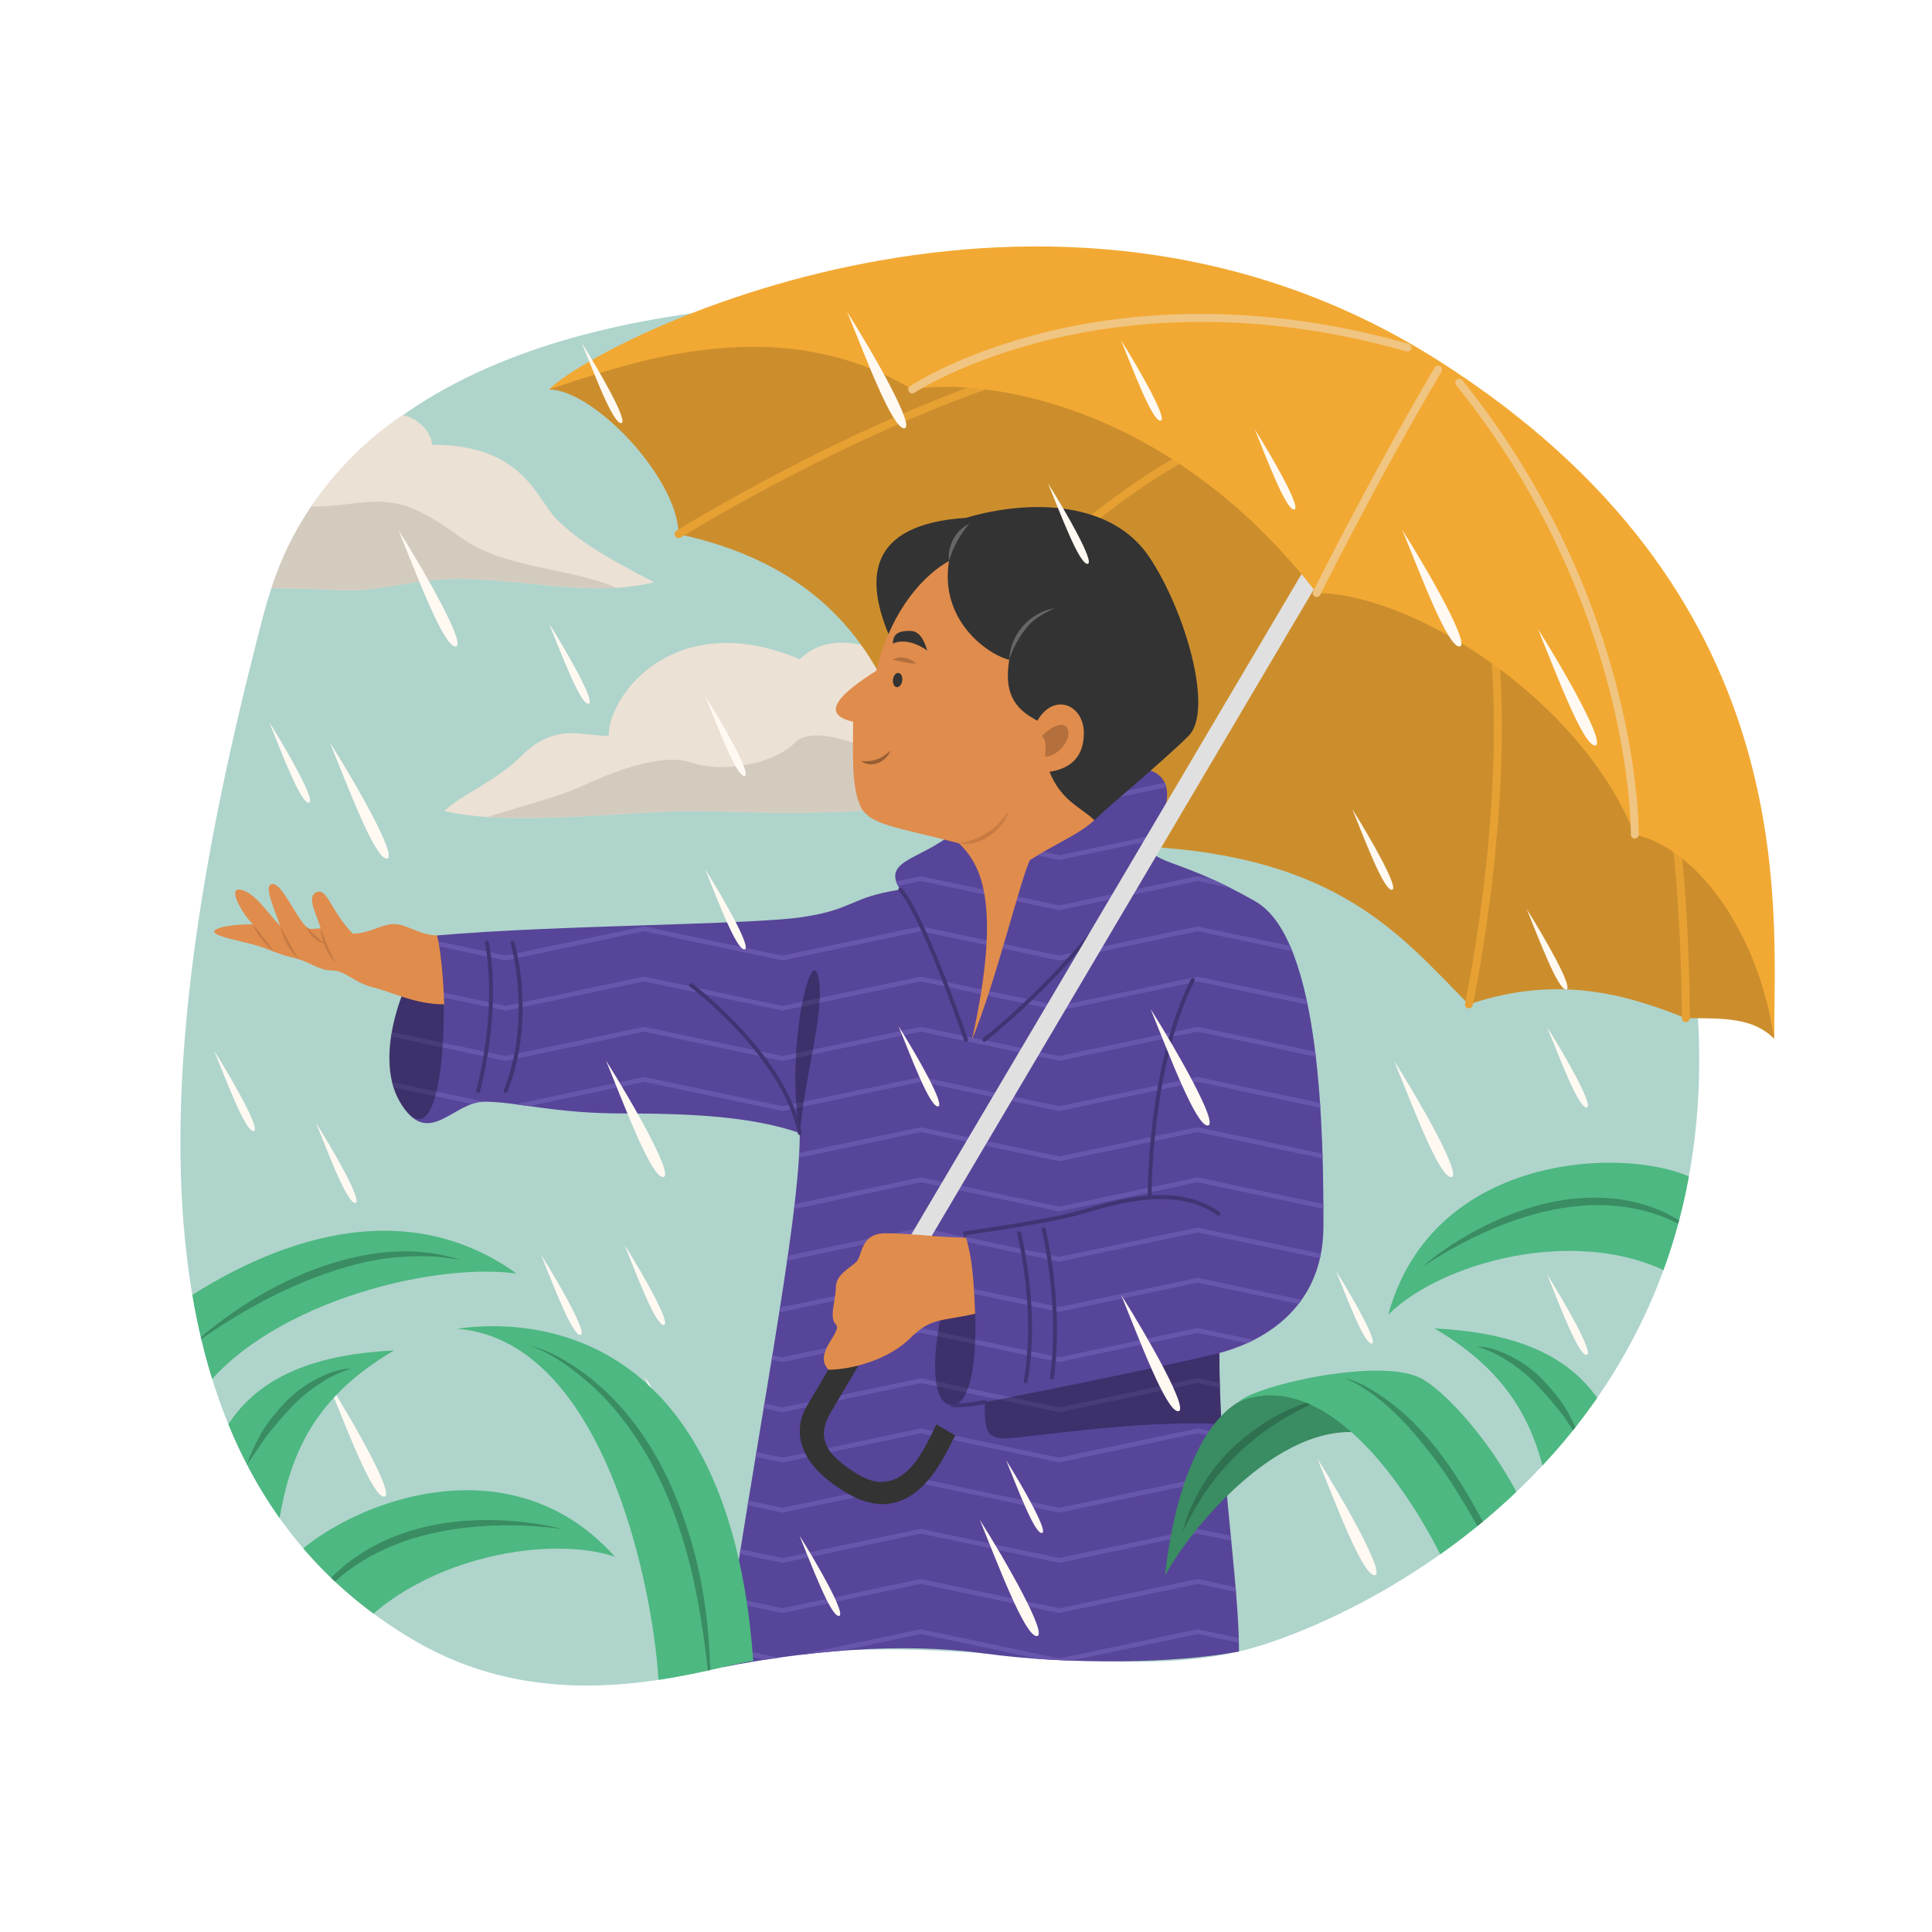 <?xml version="1.0" encoding="utf-8"?>
<!-- Generator: Adobe Illustrator 27.5.0, SVG Export Plug-In . SVG Version: 6.00 Build 0)  -->
<svg version="1.1" xmlns="http://www.w3.org/2000/svg" xmlns:xlink="http://www.w3.org/1999/xlink" x="0px" y="0px"
	 viewBox="0 0 500 500" style="enable-background:new 0 0 500 500;" xml:space="preserve">
<g id="BACKGROUND">
	<rect style="fill:#FFFFFF;" width="500" height="500"/>
</g>
<g id="OBJECTS">
	<g>
		<path style="fill:#AFD4CC;" d="M226.635,78.023c-60.122,0-140.568,12.823-158.448,81.059
			c-26.642,101.675-42.446,217.941,39.205,265.574c28.788,16.795,58.652,11.742,79.604,6.811
			c51.835-12.196,95.548,4.767,133.656-4.065c31.22-7.235,158.045-64.364,107.227-223.016
			C377.06,45.736,282.539,78.023,226.635,78.023z"/>
		<g>
			<g>
				<path style="fill:#EBE1D4;" d="M114.966,209.9c3.868-3.869,13.617-7.917,19.795-14.096c8.875-8.874,15.307-5.362,22.76-5.362
					c0-11.032,17.618-33.354,49.464-19.822c12.545-12.545,41.555,3.091,47.731,36.527c-41.633,4.786-59.25,2.753-75.85,2.753
					C162.264,209.9,132.038,213.966,114.966,209.9z"/>
				<path style="fill:#D4CBBF;" d="M246.807,208.005c-15.989-13.892-35.6-21.287-40.962-15.925
					c-5.889,5.889-18.849,7.996-26.979,5.256c-8.131-2.741-21.683,3.078-28.319,6.128c-5.964,2.739-16.629,5.479-24.325,7.972
					c17.058,1.1,39.272-1.535,52.645-1.535C194.373,209.9,210.776,211.673,246.807,208.005z"/>
			</g>
			<g>
				<path style="fill:#EBE1D4;" d="M169.326,150.695c-13.423-6.859-20.031-11.095-25.282-16.345
					c-5.251-5.251-8.469-19.252-32.185-19.252c-0.581-4.294-4.456-7.089-7.676-7.673c-11.963,7.952-27.039,23.029-33.93,44.813
					c23.039,0,16.407,1.927,37.138-1.543C128.121,147.224,149.548,155.52,169.326,150.695z"/>
				<path style="fill:#D4CBBF;" d="M119.409,139.21c-12.451-8.945-17.024-10.365-28.713-8.841c-3.63,0.474-6.845,0.767-10.144,0.691
					c-4.156,6.151-7.777,13.212-10.299,21.178c23.039,0,16.407,1.927,37.138-1.543c17.333-2.902,35.153,2.417,52.091,1.419
					C147.47,146.884,130.511,147.189,119.409,139.21z"/>
			</g>
		</g>
		<g>
			<g>
				<path style="fill:#CC8E2D;" d="M142.054,100.804c16.262-9.485,50.141-29.136,139.584-17.956
					c65.048,31.508,118.236,60.982,143.646,86.392c21.683,42.686,33.88,56.916,33.88,99.604c-5.422-5.42-12.705-5.336-22.869-5.336
					c-12.958-5.082-31.761-11.942-56.153-3.557c-17.405-17.405-33.286-38.368-84.613-40.909
					c-16.262-16.262-34.048-34.557-63.018-34.557c-5.59-12.196-16.262-37.605-56.916-46.245
					C175.594,124.011,153.742,100.804,142.054,100.804z"/>
				<g>
					<path style="fill:#E7A133;" d="M175.594,139.256c-0.339,0-0.67-0.169-0.863-0.478c-0.296-0.477-0.151-1.104,0.324-1.4
						c0.469-0.293,47.377-29.423,92.234-42.71c0.54-0.16,1.103,0.148,1.265,0.686c0.158,0.539-0.149,1.104-0.688,1.264
						c-44.594,13.21-91.268,42.193-91.734,42.485C175.965,139.206,175.779,139.256,175.594,139.256z"/>
					<path style="fill:#E7A133;" d="M380.142,260.966c-0.07,0-0.144-0.007-0.215-0.022c-0.55-0.118-0.898-0.659-0.78-1.208
						c0.125-0.576,12.33-58.081,5.326-102.06c-0.087-0.555,0.29-1.076,0.844-1.164c0.565-0.09,1.076,0.291,1.163,0.845
						c7.064,44.359-5.221,102.229-5.346,102.808C381.03,260.641,380.609,260.966,380.142,260.966z"/>
					<path style="fill:#E7A133;" d="M232.509,185.501c-0.222,0-0.443-0.071-0.63-0.22c-0.44-0.348-0.515-0.986-0.167-1.427
						c0.398-0.504,40.255-50.539,80.656-69.818c0.506-0.242,1.113-0.026,1.355,0.479c0.242,0.507,0.026,1.113-0.479,1.355
						c-39.971,19.074-79.542,68.744-79.938,69.243C233.106,185.369,232.809,185.501,232.509,185.501z"/>
					<path style="fill:#E7A133;" d="M436.295,264.523c-0.562,0-1.016-0.455-1.016-1.017c0-0.45-0.071-45.314-6.057-65.392
						c-0.161-0.538,0.145-1.104,0.683-1.265c0.546-0.161,1.105,0.145,1.265,0.684c6.072,20.362,6.142,64.12,6.142,65.973
						C437.311,264.068,436.857,264.523,436.295,264.523z"/>
				</g>
			</g>
			<g>
				<g>
					<g>
						<path style="fill:#574599;" d="M248.234,214.093c-8.449,8.448-20.582,8.004-15.246,16.135
							c-13.213,2.032-11.774,5.082-25.325,7.114c-13.551,2.033-63.692,2.033-94.522,4.743c-7.792,7.792-16.961,30.491-9.666,43.026
							c7.295,12.535,13.731,0,21.863,0c8.131,0,18.294,3.049,35.572,3.049c17.278,0,33.539,0.679,46.075,5.082
							c0,23.377-11.349,78.261-19.988,138.226c20.836-4.065,45.482-6.607,67.719-3.557c22.233,3.049,50.183,2.541,65.936-0.509
							c0-18.294-5.082-47.261-5.082-77.243c9.656-2.541,26.934-10.502,26.934-32.862c0-22.36-0.339-74.195-17.617-84.021
							c-17.278-9.824-23.716-9.485-27.103-12.873c3.049-8.809,7.825-17.917,0.016-20.985
							C289.314,199.418,258.269,207.373,248.234,214.093z"/>
						<g>
							<defs>
								<path id="SVGID_1_" d="M248.234,214.093c-8.449,8.448-20.582,8.004-15.246,16.135c-13.213,2.032-11.774,5.082-25.325,7.114
									c-13.551,2.033-63.692,2.033-94.522,4.743c-7.792,7.792-16.961,30.491-9.666,43.026c7.295,12.535,13.731,0,21.863,0
									c8.131,0,18.294,3.049,35.572,3.049c17.278,0,33.539,0.679,46.075,5.082c0,23.377-11.349,78.261-19.988,138.226
									c20.836-4.065,45.482-6.607,67.719-3.557c22.233,3.049,50.183,2.541,65.936-0.509c0-18.294-5.082-47.261-5.082-77.243
									c9.656-2.541,26.934-10.502,26.934-32.862c0-22.36-0.339-74.195-17.617-84.021c-17.278-9.824-23.716-9.485-27.103-12.873
									c3.049-8.809,7.825-17.917,0.016-20.985C289.314,199.418,258.269,207.373,248.234,214.093z"/>
							</defs>
							<clipPath id="SVGID_00000049182091878231233220000008204987527143211938_">
								<use xlink:href="#SVGID_1_"  style="overflow:visible;"/>
							</clipPath>
							<g style="clip-path:url(#SVGID_00000049182091878231233220000008204987527143211938_);">
								<path style="fill:#6756AB;" d="M345.734,209.573c-0.042,0-0.085-0.005-0.127-0.014l-35.685-7.54l-35.684,7.54
									c-0.083,0.018-0.169,0.018-0.252,0l-35.684-7.54l-35.68,7.54c-0.083,0.018-0.169,0.018-0.252,0l-35.68-7.54l-35.678,7.54
									c-0.083,0.018-0.169,0.018-0.252,0l-35.8-7.567c-0.33-0.069-0.54-0.393-0.471-0.723c0.07-0.328,0.392-0.537,0.723-0.47
									l35.674,7.54l35.678-7.54c0.084-0.019,0.169-0.019,0.253,0l35.679,7.54l35.68-7.54c0.083-0.019,0.169-0.019,0.252,0
									l35.684,7.54l35.684-7.54c0.084-0.019,0.169-0.019,0.252,0l35.811,7.566c0.329,0.07,0.54,0.394,0.471,0.723
									C346.269,209.376,346.016,209.573,345.734,209.573z"/>
								<path style="fill:#6756AB;" d="M345.734,222.565c-0.042,0-0.085-0.004-0.127-0.014l-35.685-7.54l-35.684,7.54
									c-0.083,0.018-0.169,0.018-0.252,0l-35.684-7.54l-35.68,7.54c-0.083,0.018-0.169,0.018-0.252,0l-35.68-7.54l-35.678,7.54
									c-0.083,0.018-0.169,0.018-0.252,0l-35.8-7.566c-0.33-0.07-0.54-0.394-0.471-0.723c0.07-0.329,0.392-0.541,0.723-0.471
									l35.674,7.54l35.678-7.54c0.084-0.018,0.169-0.018,0.253,0l35.679,7.54l35.68-7.54c0.083-0.018,0.169-0.018,0.252,0
									l35.684,7.54l35.684-7.54c0.084-0.018,0.169-0.018,0.252,0l35.811,7.567c0.329,0.069,0.54,0.393,0.471,0.723
									C346.269,222.368,346.016,222.565,345.734,222.565z"/>
								<path style="fill:#6756AB;" d="M345.734,235.558c-0.042,0-0.085-0.004-0.127-0.013l-35.685-7.541l-35.684,7.541
									c-0.083,0.018-0.169,0.018-0.252,0l-35.684-7.541l-35.68,7.541c-0.083,0.018-0.169,0.018-0.252,0l-35.68-7.541
									l-35.678,7.541c-0.083,0.018-0.169,0.018-0.252,0l-35.8-7.567c-0.33-0.069-0.54-0.393-0.471-0.723
									c0.07-0.329,0.392-0.539,0.723-0.471l35.674,7.541l35.678-7.541c0.084-0.018,0.169-0.018,0.253,0l35.679,7.541l35.68-7.541
									c0.083-0.018,0.169-0.018,0.252,0l35.684,7.541l35.684-7.541c0.084-0.018,0.169-0.018,0.252,0l35.811,7.567
									c0.329,0.069,0.54,0.393,0.471,0.723C346.269,235.361,346.016,235.558,345.734,235.558z"/>
								<path style="fill:#6756AB;" d="M345.734,248.55c-0.042,0-0.085-0.005-0.127-0.014l-35.685-7.54l-35.684,7.54
									c-0.083,0.018-0.169,0.018-0.252,0l-35.684-7.54l-35.68,7.54c-0.083,0.018-0.169,0.018-0.252,0l-35.68-7.54l-35.678,7.54
									c-0.083,0.018-0.169,0.018-0.252,0l-35.8-7.567c-0.33-0.069-0.54-0.393-0.471-0.723c0.07-0.329,0.392-0.537,0.723-0.471
									l35.674,7.541l35.678-7.541c0.084-0.018,0.169-0.018,0.253,0l35.679,7.541l35.68-7.541c0.083-0.018,0.169-0.018,0.252,0
									l35.684,7.541l35.684-7.541c0.084-0.018,0.169-0.018,0.252,0l35.811,7.567c0.329,0.069,0.54,0.393,0.471,0.723
									C346.269,248.352,346.016,248.55,345.734,248.55z"/>
								<path style="fill:#6756AB;" d="M345.734,261.543c-0.042,0-0.085-0.006-0.127-0.015l-35.685-7.54l-35.684,7.54
									c-0.083,0.019-0.169,0.019-0.252,0l-35.684-7.54l-35.68,7.54c-0.083,0.019-0.169,0.019-0.252,0l-35.68-7.54l-35.678,7.54
									c-0.083,0.019-0.169,0.019-0.252,0l-35.8-7.566c-0.33-0.07-0.54-0.393-0.471-0.724c0.07-0.329,0.392-0.54,0.723-0.47
									l35.674,7.54l35.678-7.54c0.084-0.019,0.169-0.019,0.253,0l35.679,7.54l35.68-7.54c0.083-0.019,0.169-0.019,0.252,0
									l35.684,7.54l35.684-7.54c0.084-0.019,0.169-0.019,0.252,0l35.811,7.567c0.329,0.069,0.54,0.393,0.471,0.723
									C346.269,261.345,346.016,261.543,345.734,261.543z"/>
								<path style="fill:#6756AB;" d="M345.734,274.535c-0.042,0-0.085-0.005-0.127-0.014l-35.685-7.541l-35.684,7.541
									c-0.083,0.018-0.169,0.018-0.252,0l-35.684-7.541l-35.68,7.541c-0.083,0.018-0.169,0.018-0.252,0l-35.68-7.541
									l-35.678,7.541c-0.083,0.018-0.169,0.018-0.252,0l-35.8-7.567c-0.33-0.069-0.54-0.394-0.471-0.723
									c0.07-0.33,0.392-0.539,0.723-0.471l35.674,7.54l35.678-7.54c0.084-0.018,0.169-0.018,0.253,0l35.679,7.54l35.68-7.54
									c0.083-0.018,0.169-0.018,0.252,0l35.684,7.54l35.684-7.54c0.084-0.018,0.169-0.018,0.252,0l35.811,7.567
									c0.329,0.069,0.54,0.393,0.471,0.723C346.269,274.338,346.016,274.535,345.734,274.535z"/>
								<path style="fill:#6756AB;" d="M345.734,287.526c-0.042,0-0.085-0.005-0.127-0.014l-35.685-7.541l-35.684,7.541
									c-0.083,0.018-0.169,0.018-0.252,0l-35.684-7.541l-35.68,7.541c-0.083,0.018-0.169,0.018-0.252,0l-35.68-7.541
									l-35.678,7.541c-0.083,0.018-0.169,0.018-0.252,0l-35.8-7.567c-0.33-0.069-0.54-0.394-0.471-0.723
									c0.07-0.328,0.392-0.537,0.723-0.471l35.674,7.541l35.678-7.541c0.084-0.018,0.169-0.018,0.253,0l35.679,7.541l35.68-7.541
									c0.083-0.018,0.169-0.018,0.252,0l35.684,7.541l35.684-7.541c0.084-0.018,0.169-0.018,0.252,0l35.811,7.567
									c0.329,0.069,0.54,0.394,0.471,0.723C346.269,287.329,346.016,287.526,345.734,287.526z"/>
								<path style="fill:#6756AB;" d="M345.734,300.519c-0.042,0-0.085-0.005-0.127-0.014l-35.685-7.54l-35.684,7.54
									c-0.083,0.018-0.169,0.018-0.252,0l-35.684-7.54l-35.68,7.54c-0.083,0.018-0.169,0.018-0.252,0l-35.68-7.54l-35.678,7.54
									c-0.083,0.018-0.169,0.018-0.252,0l-35.8-7.567c-0.33-0.069-0.54-0.393-0.471-0.723c0.07-0.329,0.392-0.54,0.723-0.47
									l35.674,7.54l35.678-7.54c0.084-0.018,0.169-0.018,0.253,0l35.679,7.54l35.68-7.54c0.083-0.018,0.169-0.018,0.252,0
									l35.684,7.54l35.684-7.54c0.084-0.018,0.169-0.018,0.252,0l35.811,7.566c0.329,0.069,0.54,0.394,0.471,0.723
									C346.269,300.321,346.016,300.519,345.734,300.519z"/>
								<path style="fill:#6756AB;" d="M345.734,313.51c-0.042,0-0.085-0.005-0.127-0.014l-35.685-7.54l-35.684,7.54
									c-0.083,0.018-0.169,0.018-0.252,0l-35.684-7.54l-35.68,7.54c-0.083,0.018-0.169,0.018-0.252,0l-35.68-7.54l-35.678,7.54
									c-0.083,0.018-0.169,0.018-0.252,0l-35.8-7.567c-0.33-0.069-0.54-0.393-0.471-0.722c0.07-0.33,0.392-0.538,0.723-0.471
									l35.674,7.54l35.678-7.54c0.084-0.018,0.169-0.018,0.253,0l35.679,7.54l35.68-7.54c0.083-0.018,0.169-0.018,0.252,0
									l35.684,7.54l35.684-7.54c0.084-0.018,0.169-0.018,0.252,0l35.811,7.566c0.329,0.07,0.54,0.394,0.471,0.723
									C346.269,313.313,346.016,313.51,345.734,313.51z"/>
								<path style="fill:#6756AB;" d="M345.734,326.503c-0.042,0-0.085-0.005-0.127-0.015l-35.685-7.54l-35.684,7.54
									c-0.083,0.018-0.169,0.018-0.252,0l-35.684-7.54l-35.68,7.54c-0.083,0.018-0.169,0.018-0.252,0l-35.68-7.54l-35.678,7.54
									c-0.083,0.018-0.169,0.018-0.252,0l-35.8-7.566c-0.33-0.07-0.54-0.394-0.471-0.723c0.07-0.329,0.392-0.541,0.723-0.471
									l35.674,7.54l35.678-7.54c0.084-0.018,0.169-0.018,0.253,0l35.679,7.54l35.68-7.54c0.083-0.018,0.169-0.018,0.252,0
									l35.684,7.54l35.684-7.54c0.084-0.018,0.169-0.018,0.252,0l35.811,7.567c0.329,0.069,0.54,0.393,0.471,0.723
									C346.269,326.305,346.016,326.503,345.734,326.503z"/>
								<path style="fill:#6756AB;" d="M345.734,339.495c-0.042,0-0.085-0.005-0.127-0.014l-35.685-7.541l-35.684,7.541
									c-0.083,0.018-0.169,0.018-0.252,0l-35.684-7.541l-35.68,7.541c-0.083,0.018-0.169,0.018-0.252,0l-35.68-7.541
									l-35.678,7.541c-0.083,0.018-0.169,0.018-0.252,0l-35.8-7.567c-0.33-0.069-0.54-0.394-0.471-0.723
									c0.07-0.33,0.392-0.54,0.723-0.471l35.674,7.541l35.678-7.541c0.084-0.018,0.169-0.018,0.253,0l35.679,7.541l35.68-7.541
									c0.083-0.018,0.169-0.018,0.252,0l35.684,7.541l35.684-7.541c0.084-0.018,0.169-0.018,0.252,0l35.811,7.567
									c0.329,0.069,0.54,0.393,0.471,0.723C346.269,339.298,346.016,339.495,345.734,339.495z"/>
								<path style="fill:#6756AB;" d="M345.734,352.486c-0.042,0-0.085-0.005-0.127-0.014l-35.685-7.541l-35.684,7.541
									c-0.083,0.018-0.169,0.018-0.252,0l-35.684-7.541l-35.68,7.541c-0.083,0.018-0.169,0.018-0.252,0l-35.68-7.541
									l-35.678,7.541c-0.083,0.018-0.169,0.018-0.252,0l-35.8-7.567c-0.33-0.069-0.54-0.393-0.471-0.723
									c0.07-0.328,0.392-0.537,0.723-0.471l35.674,7.541l35.678-7.541c0.084-0.018,0.169-0.018,0.253,0l35.679,7.541l35.68-7.541
									c0.083-0.018,0.169-0.018,0.252,0l35.684,7.541l35.684-7.541c0.084-0.018,0.169-0.018,0.252,0l35.811,7.567
									c0.329,0.069,0.54,0.394,0.471,0.723C346.269,352.289,346.016,352.486,345.734,352.486z"/>
								<path style="fill:#6756AB;" d="M345.734,365.478c-0.042,0-0.085-0.005-0.127-0.014l-35.685-7.54l-35.684,7.54
									c-0.083,0.018-0.169,0.018-0.252,0l-35.684-7.54l-35.68,7.54c-0.083,0.018-0.169,0.018-0.252,0l-35.68-7.54l-35.678,7.54
									c-0.083,0.018-0.169,0.018-0.252,0l-35.8-7.567c-0.33-0.069-0.54-0.393-0.471-0.723c0.07-0.329,0.392-0.54,0.723-0.47
									l35.674,7.54l35.678-7.54c0.084-0.019,0.169-0.019,0.253,0l35.679,7.54l35.68-7.54c0.083-0.019,0.169-0.019,0.252,0
									l35.684,7.54l35.684-7.54c0.084-0.019,0.169-0.019,0.252,0l35.811,7.566c0.329,0.07,0.54,0.393,0.471,0.723
									C346.269,365.281,346.016,365.478,345.734,365.478z"/>
								<path style="fill:#6756AB;" d="M345.734,378.471c-0.042,0-0.085-0.006-0.127-0.015l-35.685-7.54l-35.684,7.54
									c-0.083,0.019-0.169,0.019-0.252,0l-35.684-7.54l-35.68,7.54c-0.083,0.019-0.169,0.019-0.252,0l-35.68-7.54l-35.678,7.54
									c-0.083,0.019-0.169,0.019-0.252,0l-35.8-7.567c-0.33-0.069-0.54-0.393-0.471-0.722c0.07-0.33,0.392-0.538,0.723-0.471
									l35.674,7.54l35.678-7.54c0.084-0.018,0.169-0.018,0.253,0l35.679,7.54l35.68-7.54c0.083-0.018,0.169-0.018,0.252,0
									l35.684,7.54l35.684-7.54c0.084-0.018,0.169-0.018,0.252,0l35.811,7.567c0.329,0.069,0.54,0.393,0.471,0.723
									C346.269,378.272,346.016,378.471,345.734,378.471z"/>
								<path style="fill:#6756AB;" d="M345.734,391.463c-0.042,0-0.085-0.005-0.127-0.014l-35.685-7.541l-35.684,7.541
									c-0.083,0.018-0.169,0.018-0.252,0l-35.684-7.541l-35.68,7.541c-0.083,0.018-0.169,0.018-0.252,0l-35.68-7.541
									l-35.678,7.541c-0.083,0.018-0.169,0.018-0.252,0l-35.8-7.567c-0.33-0.069-0.54-0.393-0.471-0.723
									c0.07-0.329,0.392-0.537,0.723-0.471l35.674,7.54l35.678-7.54c0.084-0.018,0.169-0.018,0.253,0l35.679,7.54l35.68-7.54
									c0.083-0.018,0.169-0.018,0.252,0l35.684,7.54l35.684-7.54c0.084-0.018,0.169-0.018,0.252,0l35.811,7.567
									c0.329,0.069,0.54,0.393,0.471,0.723C346.269,391.265,346.016,391.463,345.734,391.463z"/>
								<path style="fill:#6756AB;" d="M345.734,404.455c-0.042,0-0.085-0.005-0.127-0.014l-35.685-7.541l-35.684,7.541
									c-0.083,0.018-0.169,0.018-0.252,0l-35.684-7.541l-35.68,7.541c-0.083,0.018-0.169,0.018-0.252,0l-35.68-7.541
									l-35.678,7.541c-0.083,0.018-0.169,0.018-0.252,0l-35.8-7.567c-0.33-0.069-0.54-0.393-0.471-0.723
									c0.07-0.329,0.392-0.54,0.723-0.471l35.674,7.541l35.678-7.541c0.084-0.018,0.169-0.018,0.253,0l35.679,7.541l35.68-7.541
									c0.083-0.018,0.169-0.018,0.252,0l35.684,7.541l35.684-7.541c0.084-0.018,0.169-0.018,0.252,0l35.811,7.567
									c0.329,0.069,0.54,0.394,0.471,0.723C346.269,404.258,346.016,404.455,345.734,404.455z"/>
								<path style="fill:#6756AB;" d="M345.734,417.446c-0.042,0-0.085-0.005-0.127-0.014l-35.685-7.54l-35.684,7.54
									c-0.083,0.018-0.169,0.018-0.252,0l-35.684-7.54l-35.68,7.54c-0.083,0.018-0.169,0.018-0.252,0l-35.68-7.54l-35.678,7.54
									c-0.083,0.018-0.169,0.018-0.252,0l-35.8-7.567c-0.33-0.069-0.54-0.393-0.471-0.723c0.07-0.328,0.392-0.538,0.723-0.471
									l35.674,7.541l35.678-7.541c0.084-0.018,0.169-0.018,0.253,0l35.679,7.541l35.68-7.541c0.083-0.018,0.169-0.018,0.252,0
									l35.684,7.541l35.684-7.541c0.084-0.018,0.169-0.018,0.252,0l35.811,7.567c0.329,0.069,0.54,0.394,0.471,0.723
									C346.269,417.249,346.016,417.446,345.734,417.446z"/>
								<path style="fill:#6756AB;" d="M345.734,430.439c-0.042,0-0.085-0.005-0.127-0.014l-35.685-7.54l-35.684,7.54
									c-0.083,0.019-0.169,0.019-0.252,0l-35.684-7.54l-35.68,7.54c-0.083,0.019-0.169,0.019-0.252,0l-35.68-7.54l-35.678,7.54
									c-0.083,0.019-0.169,0.019-0.252,0l-35.8-7.567c-0.33-0.069-0.54-0.393-0.471-0.723c0.07-0.328,0.392-0.54,0.723-0.47
									l35.674,7.54l35.678-7.54c0.084-0.018,0.169-0.018,0.253,0l35.679,7.54l35.68-7.54c0.083-0.018,0.169-0.018,0.252,0
									l35.684,7.54l35.684-7.54c0.084-0.018,0.169-0.018,0.252,0l35.811,7.567c0.329,0.069,0.54,0.393,0.471,0.722
									C346.269,430.241,346.016,430.439,345.734,430.439z"/>
							</g>
						</g>
					</g>
					<g style="opacity:0.3;">
						<path d="M206.985,293.242c1.355-15.245,6.776-32.523,4.743-40.654C209.695,244.457,203.257,272.237,206.985,293.242z"/>
						<path d="M113.14,242.085c-6.373,5.865-18.633,31.084-8.622,44.661C115.499,301.639,116.528,254.705,113.14,242.085z"/>
						<path d="M249.769,319.16c4.312,19.311,3.549,44.466-3.314,44.466C239.593,363.626,240.632,343.299,249.769,319.16z"/>
						<path d="M316.137,368.56c-0.346-6.033-0.566-12.195-0.566-18.401c-7.876,2.032-41.925,9.147-60.727,12.704
							c0,7.115,0.254,9.401,5.336,9.401C264.748,372.265,294.791,367.337,316.137,368.56z"/>
					</g>
					<g>
						<path style="fill:#413473;" d="M250.013,269.612c-0.21,0-0.407-0.132-0.482-0.341c-11.893-34.109-16.673-38.484-16.87-38.653
							c-0.21-0.182-0.24-0.5-0.063-0.713c0.178-0.215,0.491-0.246,0.707-0.073c0.201,0.163,5.08,4.387,17.187,39.104
							c0.093,0.266-0.047,0.556-0.313,0.648C250.124,269.603,250.069,269.612,250.013,269.612z"/>
						<path style="fill:#413473;" d="M206.985,293.751c-0.238,0-0.451-0.167-0.498-0.409c-3.98-19.899-27.686-37.796-27.926-37.975
							c-0.226-0.168-0.271-0.486-0.104-0.712c0.169-0.225,0.487-0.271,0.712-0.104c0.242,0.182,24.257,18.308,28.313,38.592
							c0.056,0.274-0.123,0.543-0.399,0.597C207.05,293.748,207.016,293.751,206.985,293.751z"/>
						<path style="fill:#413473;" d="M123.728,282.849c-0.042,0-0.084-0.005-0.127-0.016c-0.272-0.07-0.435-0.347-0.365-0.619
							c5.747-22.465,2.318-37.997,2.283-38.152c-0.062-0.272,0.108-0.546,0.383-0.608c0.269-0.064,0.546,0.108,0.607,0.382
							c0.035,0.157,3.518,15.931-2.289,38.632C124.161,282.695,123.955,282.849,123.728,282.849z"/>
						<path style="fill:#413473;" d="M130.842,282.849c-0.063,0-0.127-0.012-0.189-0.037c-0.261-0.104-0.387-0.399-0.282-0.66
							c7.47-18.651,1.822-37.863,1.765-38.056c-0.082-0.269,0.07-0.552,0.339-0.634c0.27-0.082,0.552,0.07,0.634,0.34
							c0.059,0.195,5.807,19.749-1.794,38.727C131.234,282.728,131.043,282.849,130.842,282.849z"/>
						<path style="fill:#413473;" d="M249.769,319.668c-0.251,0-0.469-0.185-0.503-0.439c-0.04-0.278,0.155-0.535,0.434-0.573
							c0.203-0.027,20.382-2.816,28.638-5.068c0.809-0.221,1.693-0.476,2.645-0.751c8.927-2.577,23.873-6.89,34.63,0.828
							c0.229,0.164,0.28,0.482,0.117,0.709c-0.165,0.229-0.484,0.279-0.709,0.117c-10.359-7.432-25.006-3.204-33.756-0.678
							c-0.957,0.276-1.847,0.533-2.658,0.755c-8.319,2.269-28.563,5.066-28.768,5.095
							C249.815,319.666,249.792,319.668,249.769,319.668z"/>
						<path style="fill:#413473;" d="M297.53,310.297c-0.278,0-0.506-0.224-0.508-0.502c-0.005-0.334-0.232-33.71,11.233-56.42
							c0.127-0.251,0.433-0.351,0.683-0.225c0.25,0.127,0.352,0.433,0.225,0.683c-11.353,22.486-11.129,55.618-11.125,55.95
							c0.002,0.281-0.222,0.511-0.502,0.514C297.534,310.297,297.532,310.297,297.53,310.297z"/>
						<path style="fill:#413473;" d="M265.432,357.951c-0.032,0-0.061-0.003-0.094-0.008c-0.275-0.051-0.458-0.314-0.409-0.592
							c3.329-18.303-1.636-37.869-1.685-38.064c-0.07-0.273,0.093-0.549,0.365-0.62c0.272-0.07,0.548,0.094,0.619,0.365
							c0.05,0.198,5.072,19.974,1.701,38.502C265.886,357.779,265.672,357.951,265.432,357.951z"/>
						<path style="fill:#413473;" d="M247.654,364.186c-0.814,0-1.226-0.052-1.268-0.057c-0.277-0.038-0.472-0.292-0.437-0.569
							c0.037-0.278,0.29-0.478,0.57-0.439c0.025,0.006,2.628,0.32,8.226-0.757c0.279-0.051,0.543,0.127,0.595,0.403
							c0.054,0.275-0.127,0.542-0.402,0.595C251.356,364.051,248.974,364.186,247.654,364.186z"/>
						<path style="fill:#413473;" d="M272.248,357.02c-0.023,0-0.046-0.002-0.069-0.005c-0.278-0.038-0.473-0.294-0.435-0.573
							c2.622-19.11-2.1-37.984-2.148-38.173c-0.069-0.272,0.096-0.548,0.367-0.617c0.274-0.071,0.548,0.095,0.618,0.366
							c0.047,0.19,4.821,19.25,2.169,38.563C272.717,356.835,272.498,357.02,272.248,357.02z"/>
						<path style="fill:#413473;" d="M254.716,269.612c-0.148,0-0.296-0.064-0.397-0.19c-0.174-0.218-0.141-0.537,0.078-0.713
							c27.682-22.297,42.798-48.299,42.947-48.559c0.141-0.245,0.452-0.328,0.692-0.188c0.244,0.14,0.328,0.45,0.189,0.693
							c-0.15,0.262-15.36,26.429-43.191,48.844C254.94,269.575,254.827,269.612,254.716,269.612z"/>
					</g>
				</g>
				<g>
					<g>
						<path style="fill:#333333;" d="M230.701,165.858c-7.114-15.924-6.438-30.152,19.313-31.847
							c17.28-5.081,37.947-4.065,47.432,10.164c9.486,14.23,16.674,39.756,10.163,46.267c-6.511,6.51-20.804,18.242-24.393,21.83
							C274.747,209.9,239.508,182.797,230.701,165.858z"/>
						<g>
							<path style="fill:#666666;" d="M250.862,135.537c-2.503,2.913-4.155,5.99-5.255,9.655
								C245.075,141.449,247.339,137.087,250.862,135.537z"/>
							<path style="fill:#666666;" d="M261.195,170.77c0.177-6.585,5.346-12.254,11.689-13.382c-2.541,1.259-5.094,2.54-6.952,4.77
								C263.81,164.707,262.17,167.585,261.195,170.77z"/>
						</g>
					</g>
					<g>
						<path style="fill:#E08C4C;" d="M245.607,145.192c-8.47,4.742-15.802,15.414-18.784,28.373
							c-8.827,5.59-15.179,11.18-6.032,13.213c0,8.131-0.508,16.262,1.779,21.598c2.286,5.336,9.655,5.59,25.664,9.909
							c5.085,5.082,11.437,14.229,3.305,50.818c6.352-15.5,12.451-41.163,14.992-46.499c7.114-4.573,12.427-6.455,16.685-10.332
							c-3.176-3.177-8.554-4.913-11.603-12.536c4.192-0.635,8.893-2.795,8.893-10.036c0-7.242-7.684-10.672-12.037-3.177
							c-4.732-2.541-8.925-5.971-7.273-15.753C255.224,169.245,243.109,160.268,245.607,145.192z"/>
						<g>
							<path style="fill:#995F33;" d="M222.824,196.941c1.342,0.113,2.858,0.082,4.123-0.432c1.362-0.325,2.418-1.426,3.5-2.236
								C229.394,197.15,225.492,199.008,222.824,196.941z"/>
							<path style="fill:#B36F3C;" d="M231.081,170.77c1.741-1.263,4.592-0.445,5.972,0.977
								C235.089,171.715,233.015,171.111,231.081,170.77z"/>
							<path style="fill:#333333;" d="M233.498,176.148c-0.13,1.02-0.771,1.78-1.433,1.695c-0.661-0.084-1.092-0.979-0.962-2
								c0.131-1.021,0.771-1.778,1.433-1.694C233.198,174.234,233.628,175.129,233.498,176.148z"/>
							<path style="fill:#333333;" d="M231.081,166.566c0,0,3.431-2.021,8.894,1.79c-1.017-3.304-2.287-5.082-4.447-5.082
								C233.369,163.274,231.081,163.506,231.081,166.566z"/>
							<path style="fill:#C77B43;" d="M248.234,218.285c2.558-0.424,5.202-1.377,7.345-2.848c2.341-1.299,3.952-3.525,5.616-5.537
								C259.295,214.898,253.851,219.199,248.234,218.285z"/>
							<path style="fill:#B36F3C;" d="M269.666,190.442c2.721-2.722,6.096-4.087,6.774-1.378c0.677,2.711-2.88,6.74-5.93,6.74
								C270.511,194.146,271.031,191.808,269.666,190.442z"/>
						</g>
					</g>
				</g>
			</g>
			<g>
				<g>
					<polygon style="fill:#E0E0E0;" points="221.134,353.696 217.048,351.288 337.148,148.034 341.234,150.442 					"/>
					<path style="fill:#333333;" d="M217.976,348.343c0,0,2.114,1.245,5.314,3.133c-4.086,6.93-5.597,9.491-8.283,14.049
						c-3.357,5.696-2.552,10.392,7.314,16.209c12.244,7.22,17.874-9.39,20.057-13.092c2.849,1.68,3.133,1.847,4.842,2.855
						c-2.352,3.986-10.242,25.405-28.039,14.909c-14.066-8.293-13.521-17.181-10.328-22.593
						C212.042,358.404,213.163,356.505,217.976,348.343z"/>
				</g>
				<g>
					<path style="fill:#F2A933;" d="M142.054,100.804c17.786-5.76,58.44-21.683,94.014,0c18.298-3.219,66.576,3.388,104.689,52.682
						c24.393,0,68.097,26.934,82.326,62.506c16.262,3.558,32.015,25.41,36.081,52.852c0-35.064,7.672-115.47-86.983-175.577
						C270.945,28.98,154.927,87.93,142.054,100.804z"/>
					<g>
						<path style="fill:#F0C582;" d="M423.083,217.008c-0.007,0-0.015,0-0.021,0c-0.561-0.011-1.006-0.475-0.996-1.035
							c0.01-0.588,0.569-59.412-45.2-116.296c-0.352-0.438-0.282-1.077,0.154-1.43c0.439-0.353,1.078-0.283,1.43,0.155
							c46.254,57.484,45.659,117.015,45.648,117.609C424.087,216.566,423.635,217.008,423.083,217.008z"/>
						<path style="fill:#F0C582;" d="M236.068,101.82c-0.328,0-0.649-0.159-0.845-0.452c-0.313-0.465-0.188-1.097,0.278-1.409
							c0.512-0.342,12.789-8.462,34.924-13.947c20.389-5.054,53.264-8.639,94.106,2.973c0.54,0.154,0.853,0.716,0.699,1.256
							c-0.153,0.54-0.713,0.853-1.255,0.7c-77.24-21.962-126.852,10.379-127.343,10.708
							C236.458,101.765,236.262,101.82,236.068,101.82z"/>
						<path style="fill:#F0C582;" d="M340.755,154.502c-0.15,0-0.306-0.034-0.45-0.107c-0.503-0.25-0.709-0.859-0.459-1.363
							c0.148-0.292,14.781-29.653,31.46-57.905c0.286-0.484,0.907-0.645,1.392-0.359c0.484,0.285,0.643,0.909,0.359,1.393
							c-16.643,28.19-31.245,57.484-31.391,57.777C341.489,154.295,341.13,154.502,340.755,154.502z"/>
					</g>
				</g>
			</g>
			<g>
				<g>
					<path style="fill:#E08C4C;" d="M113.14,242.085c-4.276,0-7.984-2.941-11.161-2.941c-3.175,0-6.438,2.483-10.672,2.483
						c-5.444-5.444-6.653-11.946-9.375-10.736c-2.723,1.209,0,5.595,1.058,9.375c-2.118,0-2.798,0.529-3.78-0.453
						c-2.798-2.797-6.2-11.039-8.62-11.039c-2.42,0-0.151,5.142,1.965,10.889c-3.175-3.177-6.351-8.47-10.132-9.377
						c-3.78-0.907,0.151,6.05,3.025,8.923c-6.957,0-12.25,1.36-9.074,2.722c3.176,1.361,8.469,1.966,13.006,3.78
						c4.537,1.815,4.991,1.664,8.015,2.572c3.025,0.907,5.294,2.872,8.621,2.872c3.326,0,5.594,3.177,10.585,4.387
						c4.99,1.209,10.721,4.382,18.366,4.382C114.805,255.219,114.35,247.227,113.14,242.085z"/>
					<g>
						<path style="fill:#C77B43;" d="M65.448,239.208c0.984,1.118,1.876,2.338,2.79,3.515c0.899,1.191,1.883,2.332,2.688,3.591
							C68.642,244.489,66.478,241.982,65.448,239.208z"/>
						<path style="fill:#C77B43;" d="M72.554,239.662c1.517,2.958,3.058,5.816,4.84,8.62
							C74.896,246.148,73.14,242.895,72.554,239.662z"/>
						<path style="fill:#C77B43;" d="M82.99,240.266c1.14,3.154,2.371,6.103,4.022,9.019
							C84.61,247.005,83.141,243.576,82.99,240.266z"/>
						<path style="fill:#C77B43;" d="M79.209,239.813c1.62,1.602,3.175,3.136,4.972,4.535
							C81.958,243.811,80.035,241.932,79.209,239.813z"/>
					</g>
				</g>
				<path style="fill:#E08C4C;" d="M250.013,320.297c-6.354,0-14.23-1.137-20.837-1.137c-6.607,0-5.945,5.793-7.521,7.368
					c-1.576,1.575-5.332,3.304-5.332,6.607c0,3.303-1.853,7.803,0,9.655c1.852,1.854-6.076,7.496-1.884,11.688
					c6.098,0,15.626-2.668,21.089-8.131c5.464-5.463,8.032-4.323,16.85-6.354C252.104,335.163,252.047,327.024,250.013,320.297z"/>
			</g>
		</g>
		<g>
			<path style="fill:#FFF9F2;" d="M85.338,192.08c6.899,10.943,17.843,30.136,14.75,30.136
				C96.996,222.216,90.095,203.737,85.338,192.08z"/>
			<path style="fill:#FFF9F2;" d="M103.124,137.178c6.899,10.943,17.843,30.137,14.75,30.137
				C114.782,167.314,107.882,148.836,103.124,137.178z"/>
			<path style="fill:#FFF9F2;" d="M156.842,274.485c6.899,10.943,17.843,30.136,14.75,30.136S161.599,286.144,156.842,274.485z"/>
			<path style="fill:#FFF9F2;" d="M84.639,357.197c6.899,10.943,17.844,30.136,14.751,30.136
				C96.297,387.333,89.397,368.855,84.639,357.197z"/>
			<path style="fill:#FFF9F2;" d="M219.245,80.705c6.899,10.943,17.843,30.135,14.75,30.135
				C230.902,110.84,224.001,92.363,219.245,80.705z"/>
			<path style="fill:#FFF9F2;" d="M182.467,224.917c4.758,7.549,12.307,20.785,10.173,20.785
				C190.507,245.702,185.748,232.958,182.467,224.917z"/>
			<path style="fill:#FFF9F2;" d="M206.908,397.421c4.758,7.548,12.306,20.785,10.173,20.785
				C214.947,418.206,210.189,405.462,206.908,397.421z"/>
			<path style="fill:#FFF9F2;" d="M232.542,265.571c4.759,7.548,12.307,20.785,10.174,20.785
				C240.582,286.356,235.824,273.612,232.542,265.571z"/>
			<path style="fill:#FFF9F2;" d="M182.467,180.05c4.758,7.548,12.307,20.784,10.173,20.784
				C190.507,200.834,185.748,188.09,182.467,180.05z"/>
			<path style="fill:#FFF9F2;" d="M166.859,356.239c4.76,7.547,12.307,20.784,10.174,20.784S170.14,364.28,166.859,356.239z"/>
			<path style="fill:#FFF9F2;" d="M161.586,322.108c4.76,7.548,12.307,20.784,10.174,20.784
				C169.627,342.893,164.868,330.149,161.586,322.108z"/>
			<path style="fill:#FFF9F2;" d="M142.086,161.355c4.758,7.548,12.307,20.784,10.173,20.784
				C150.125,182.139,145.368,169.395,142.086,161.355z"/>
			<path style="fill:#FFF9F2;" d="M150.546,88.725c4.759,7.547,12.307,20.783,10.174,20.783
				C158.586,109.508,153.828,96.765,150.546,88.725z"/>
			<path style="fill:#FFF9F2;" d="M324.718,111.084c4.759,7.548,12.308,20.784,10.174,20.784
				C332.76,131.868,327.999,119.125,324.718,111.084z"/>
			<path style="fill:#FFF9F2;" d="M350.019,209.503c4.759,7.548,12.308,20.784,10.174,20.784
				C358.061,230.287,353.302,217.544,350.019,209.503z"/>
			<path style="fill:#FFF9F2;" d="M271.252,125.145c4.76,7.548,12.308,20.784,10.173,20.784
				C279.293,145.929,274.533,133.186,271.252,125.145z"/>
			<path style="fill:#FFF9F2;" d="M290.14,88.1c4.759,7.548,12.308,20.784,10.174,20.784
				C298.182,108.884,293.421,96.141,290.14,88.1z"/>
			<path style="fill:#FFF9F2;" d="M400.403,329.855c4.759,7.547,12.308,20.784,10.174,20.784
				C408.445,350.64,403.685,337.897,400.403,329.855z"/>
			<path style="fill:#FFF9F2;" d="M400.403,265.826c4.761,7.548,12.308,20.784,10.174,20.784
				C408.445,286.61,403.685,273.868,400.403,265.826z"/>
			<path style="fill:#FFF9F2;" d="M395.131,235.311c4.759,7.547,12.308,20.784,10.174,20.784
				C403.173,256.095,398.412,243.352,395.131,235.311z"/>
			<path style="fill:#FFF9F2;" d="M140.001,324.698c4.759,7.547,12.307,20.784,10.174,20.784
				C148.041,345.482,143.283,332.738,140.001,324.698z"/>
			<path style="fill:#FFF9F2;" d="M55.429,271.948c4.759,7.548,12.308,20.784,10.174,20.784
				C63.47,292.732,58.71,279.989,55.429,271.948z"/>
			<path style="fill:#FFF9F2;" d="M69.702,186.943c4.76,7.548,12.308,20.784,10.174,20.784
				C77.744,207.727,72.983,194.984,69.702,186.943z"/>
			<path style="fill:#FFF9F2;" d="M81.74,290.522c4.758,7.548,12.307,20.784,10.173,20.784
				C89.779,311.307,85.021,298.564,81.74,290.522z"/>
			<path style="fill:#FFF9F2;" d="M290.14,335.09c6.898,10.944,17.842,30.136,14.749,30.136
				C301.796,365.226,294.896,346.748,290.14,335.09z"/>
			<path style="fill:#FFF9F2;" d="M297.784,261.15c6.898,10.943,17.842,30.136,14.749,30.136
				C309.44,291.286,302.541,272.809,297.784,261.15z"/>
			<path style="fill:#FFF9F2;" d="M398.031,162.782c6.9,10.943,17.844,30.136,14.751,30.136
				C409.689,192.918,402.79,174.44,398.031,162.782z"/>
			<path style="fill:#FFF9F2;" d="M362.931,137.178c6.9,10.943,17.845,30.136,14.752,30.136S367.689,148.836,362.931,137.178z"/>
			<path style="fill:#FFF9F2;" d="M360.777,274.485c6.898,10.943,17.842,30.136,14.749,30.136
				C372.434,304.621,365.533,286.144,360.777,274.485z"/>
			<path style="fill:#FFF9F2;" d="M340.958,377.523c6.9,10.943,17.844,30.136,14.751,30.136
				C352.616,407.659,345.717,389.182,340.958,377.523z"/>
			<path style="fill:#FFF9F2;" d="M253.551,393.278c6.9,10.943,17.844,30.136,14.751,30.136
				C265.209,423.414,258.309,404.936,253.551,393.278z"/>
			<path style="fill:#FFF9F2;" d="M345.736,328.884c4.312,6.841,11.152,18.835,9.219,18.835
				C353.023,347.719,348.71,336.171,345.736,328.884z"/>
			<path style="fill:#FFF9F2;" d="M260.387,377.914c4.313,6.841,11.152,18.836,9.219,18.836
				C267.675,396.75,263.361,385.201,260.387,377.914z"/>
		</g>
		<g>
			<defs>
				<path id="SVGID_00000045619016913309161190000017891381404879428230_" d="M226.635,78.023
					c-60.122,0-140.568,12.823-158.448,81.059c-26.642,101.675-42.446,217.941,39.205,265.574
					c28.788,16.795,58.652,11.742,79.604,6.811c51.835-12.196,95.548,4.767,133.656-4.065
					c31.22-7.235,158.045-64.364,107.227-223.016C377.06,45.736,282.539,78.023,226.635,78.023z"/>
			</defs>
			<clipPath id="SVGID_00000090293713073586443120000013110491888434850944_">
				<use xlink:href="#SVGID_00000045619016913309161190000017891381404879428230_"  style="overflow:visible;"/>
			</clipPath>
			<g style="clip-path:url(#SVGID_00000090293713073586443120000013110491888434850944_);">
				<g>
					<path style="fill:#4DB881;" d="M71.706,397.212c2.57-19.139,8.421-34.912,30.287-47.719
						c-19.396,0.983-34.948,6.073-43.492,20.051C61.007,381.418,62.231,389.05,71.706,397.212z"/>
					<path style="fill:#3A8C62;" d="M91.002,354.17c-5.811,1.692-11.462,5.666-15.603,10.015c-2.297,2.46-4.442,4.956-6.539,7.591
						c-1.638,2.431-3.273,4.886-4.971,7.275c0.959-2.703,2.138-5.263,3.52-7.775c1.751-3.186,4.137-5.867,6.563-8.536
						c2.368-2.386,5.155-4.452,8.154-5.973C84.837,355.391,87.915,354.193,91.002,354.17z"/>
				</g>
				<g>
					<path style="fill:#4DB881;" d="M401.519,391.514c-2.571-19.139-8.421-34.912-30.287-47.719
						c19.395,0.983,34.947,6.073,43.491,20.051C412.217,375.72,410.994,383.352,401.519,391.514z"/>
					<path style="fill:#3A8C62;" d="M382.222,348.472c5.81,1.692,11.462,5.666,15.604,10.015c2.297,2.46,4.442,4.956,6.538,7.591
						c1.639,2.431,3.273,4.886,4.971,7.275c-0.958-2.703-2.138-5.263-3.52-7.775c-1.75-3.186-4.137-5.867-6.562-8.536
						c-2.368-2.386-5.155-4.452-8.152-5.973C388.388,349.692,385.309,348.495,382.222,348.472z"/>
				</g>
				<g>
					<path style="fill:#4DB881;" d="M170.57,438.901c-0.052-19.512-11.734-91.759-52.283-95.025
						c17.596-2.595,73.631-2.297,77.111,94.446C180.819,440.473,178.79,445.01,170.57,438.901z"/>
					<path style="fill:#3A8C62;" d="M136.903,348.194c4.456,0.997,8.787,3.444,12.527,5.991c5.108,3.479,9.606,7.777,13.489,12.578
						c8.077,9.988,13.139,21.864,16.548,34.156c3.608,13.004,4.508,26.52,4.534,39.949c-2.025-23.602-5.791-47.886-18.979-68.135
						c-3.704-5.686-8.123-11.042-13.317-15.435C147.348,353.616,142.383,350,136.903,348.194z"/>
				</g>
				<g>
					<path style="fill:#4DB881;" d="M441.6,307.343c-10.417-10.418-69.621-13.467-82.325,32.904
						c14.42-14.419,53.867-24.773,78.26-7.495C441.6,323.604,441.6,317.506,441.6,307.343z"/>
					<path style="fill:#3A8C62;" d="M368.422,327.67c3.487-3.17,7.577-5.838,11.656-8.174c5.324-3.051,10.97-5.503,16.857-7.232
						c11.935-3.504,25.517-3.415,36.525,2.91c2.726,1.567,5.211,3.376,7.609,5.406c-4.294-2.692-8.568-5.149-13.447-6.64
						c-6.045-1.847-12.402-2.439-18.691-1.878c-12.602,1.12-24.752,6.149-35.579,12.51
						C371.682,325.556,370.027,326.581,368.422,327.67z"/>
				</g>
				<g>
					<path style="fill:#4DB881;" d="M70.783,410.084c4.689-13.968,56.343-43.06,88.367-7.195
						c-19.333-6.491-59.265,1.804-73.412,28.135C78.025,424.644,75.31,419.184,70.783,410.084z"/>
					<path style="fill:#3A8C62;" d="M145.359,395.698c-11.275-1.529-23.303-1.29-34.392,1.34
						c-11.897,2.821-23.283,8.978-30.366,19.219c-1.228,1.775-2.323,3.605-3.448,5.444c1.959-4.552,4.409-8.813,7.756-12.496
						c4.078-4.488,9.087-7.931,14.575-10.462c11.388-5.251,24.733-6.251,37.058-4.689
						C139.493,394.429,142.491,394.887,145.359,395.698z"/>
				</g>
				<g>
					<path style="fill:#4DB881;" d="M48.34,336.028c16.262-10.512,52.748-29.823,85.323-6.446
						c-22.816-3.05-66.521,8.385-82.782,32.396C50.881,348.893,48.34,347.557,48.34,336.028z"/>
					<path style="fill:#3A8C62;" d="M49.597,348.34c3.351-3.354,7.239-6.259,11.131-8.946c5.179-3.577,10.719-6.689,16.491-9.198
						c11.277-4.901,24.034-7.845,36.31-5.562c1.933,0.359,3.819,0.834,5.703,1.391c-2.052-0.288-4.085-0.614-6.152-0.78
						c-3.124-0.25-6.248-0.133-9.369,0.057c-6.07,0.368-12.197,1.864-17.948,3.787c-11.634,3.887-22.648,9.832-32.723,16.792
						C51.879,346.683,50.728,347.498,49.597,348.34z"/>
				</g>
				<g>
					<g>
						<path style="fill:#3A8C62;" d="M320.531,362.839c-6.86,3.938-15.754,16.262-19.057,44.974
							c6.86-12.704,31.508-42.688,54.376-36.335C351.785,364.363,335.522,354.199,320.531,362.839z"/>
						<path style="fill:#2E704F;" d="M343.513,361.728c-8.097,2.955-15.718,7.651-22.065,13.465
							c-3.231,2.959-6.113,6.185-8.671,9.745c-2.603,3.627-4.645,7.495-6.729,11.43c0.592-1.852,1.112-3.773,1.884-5.559
							c1.015-2.346,2.186-4.584,3.522-6.758c2.318-3.777,5.187-7.296,8.504-10.247C326.57,367.924,334.685,363.191,343.513,361.728z
							"/>
					</g>
					<g>
						<path style="fill:#4DB881;" d="M320.531,362.839c4.319-4.319,37.605-11.942,47.77-5.845
							c10.163,6.099,29.728,31.254,31.253,50.564c-7.622,10.926-11.689,12.524-19.057,15.282
							C378.719,409.083,350.006,350.388,320.531,362.839z"/>
						<path style="fill:#3A8C62;" d="M347.974,356.74c2.382,0.435,4.729,1.579,6.797,2.804c2.57,1.522,4.925,3.253,7.226,5.154
							c4.754,3.934,8.927,8.833,12.478,13.86c7.17,10.151,12.679,21.168,17.048,32.783c0.528,1.402,1.052,2.805,1.544,4.219
							c-2.316-4.433-4.427-8.966-6.751-13.395c-2.912-5.549-6.033-10.944-9.322-16.276c-3.268-5.294-7.047-10.287-11.089-15.009
							c-3.918-4.577-8.484-8.876-13.631-12.038C350.929,358.017,349.48,357.223,347.974,356.74z"/>
					</g>
				</g>
			</g>
		</g>
	</g>
</g>
</svg>
